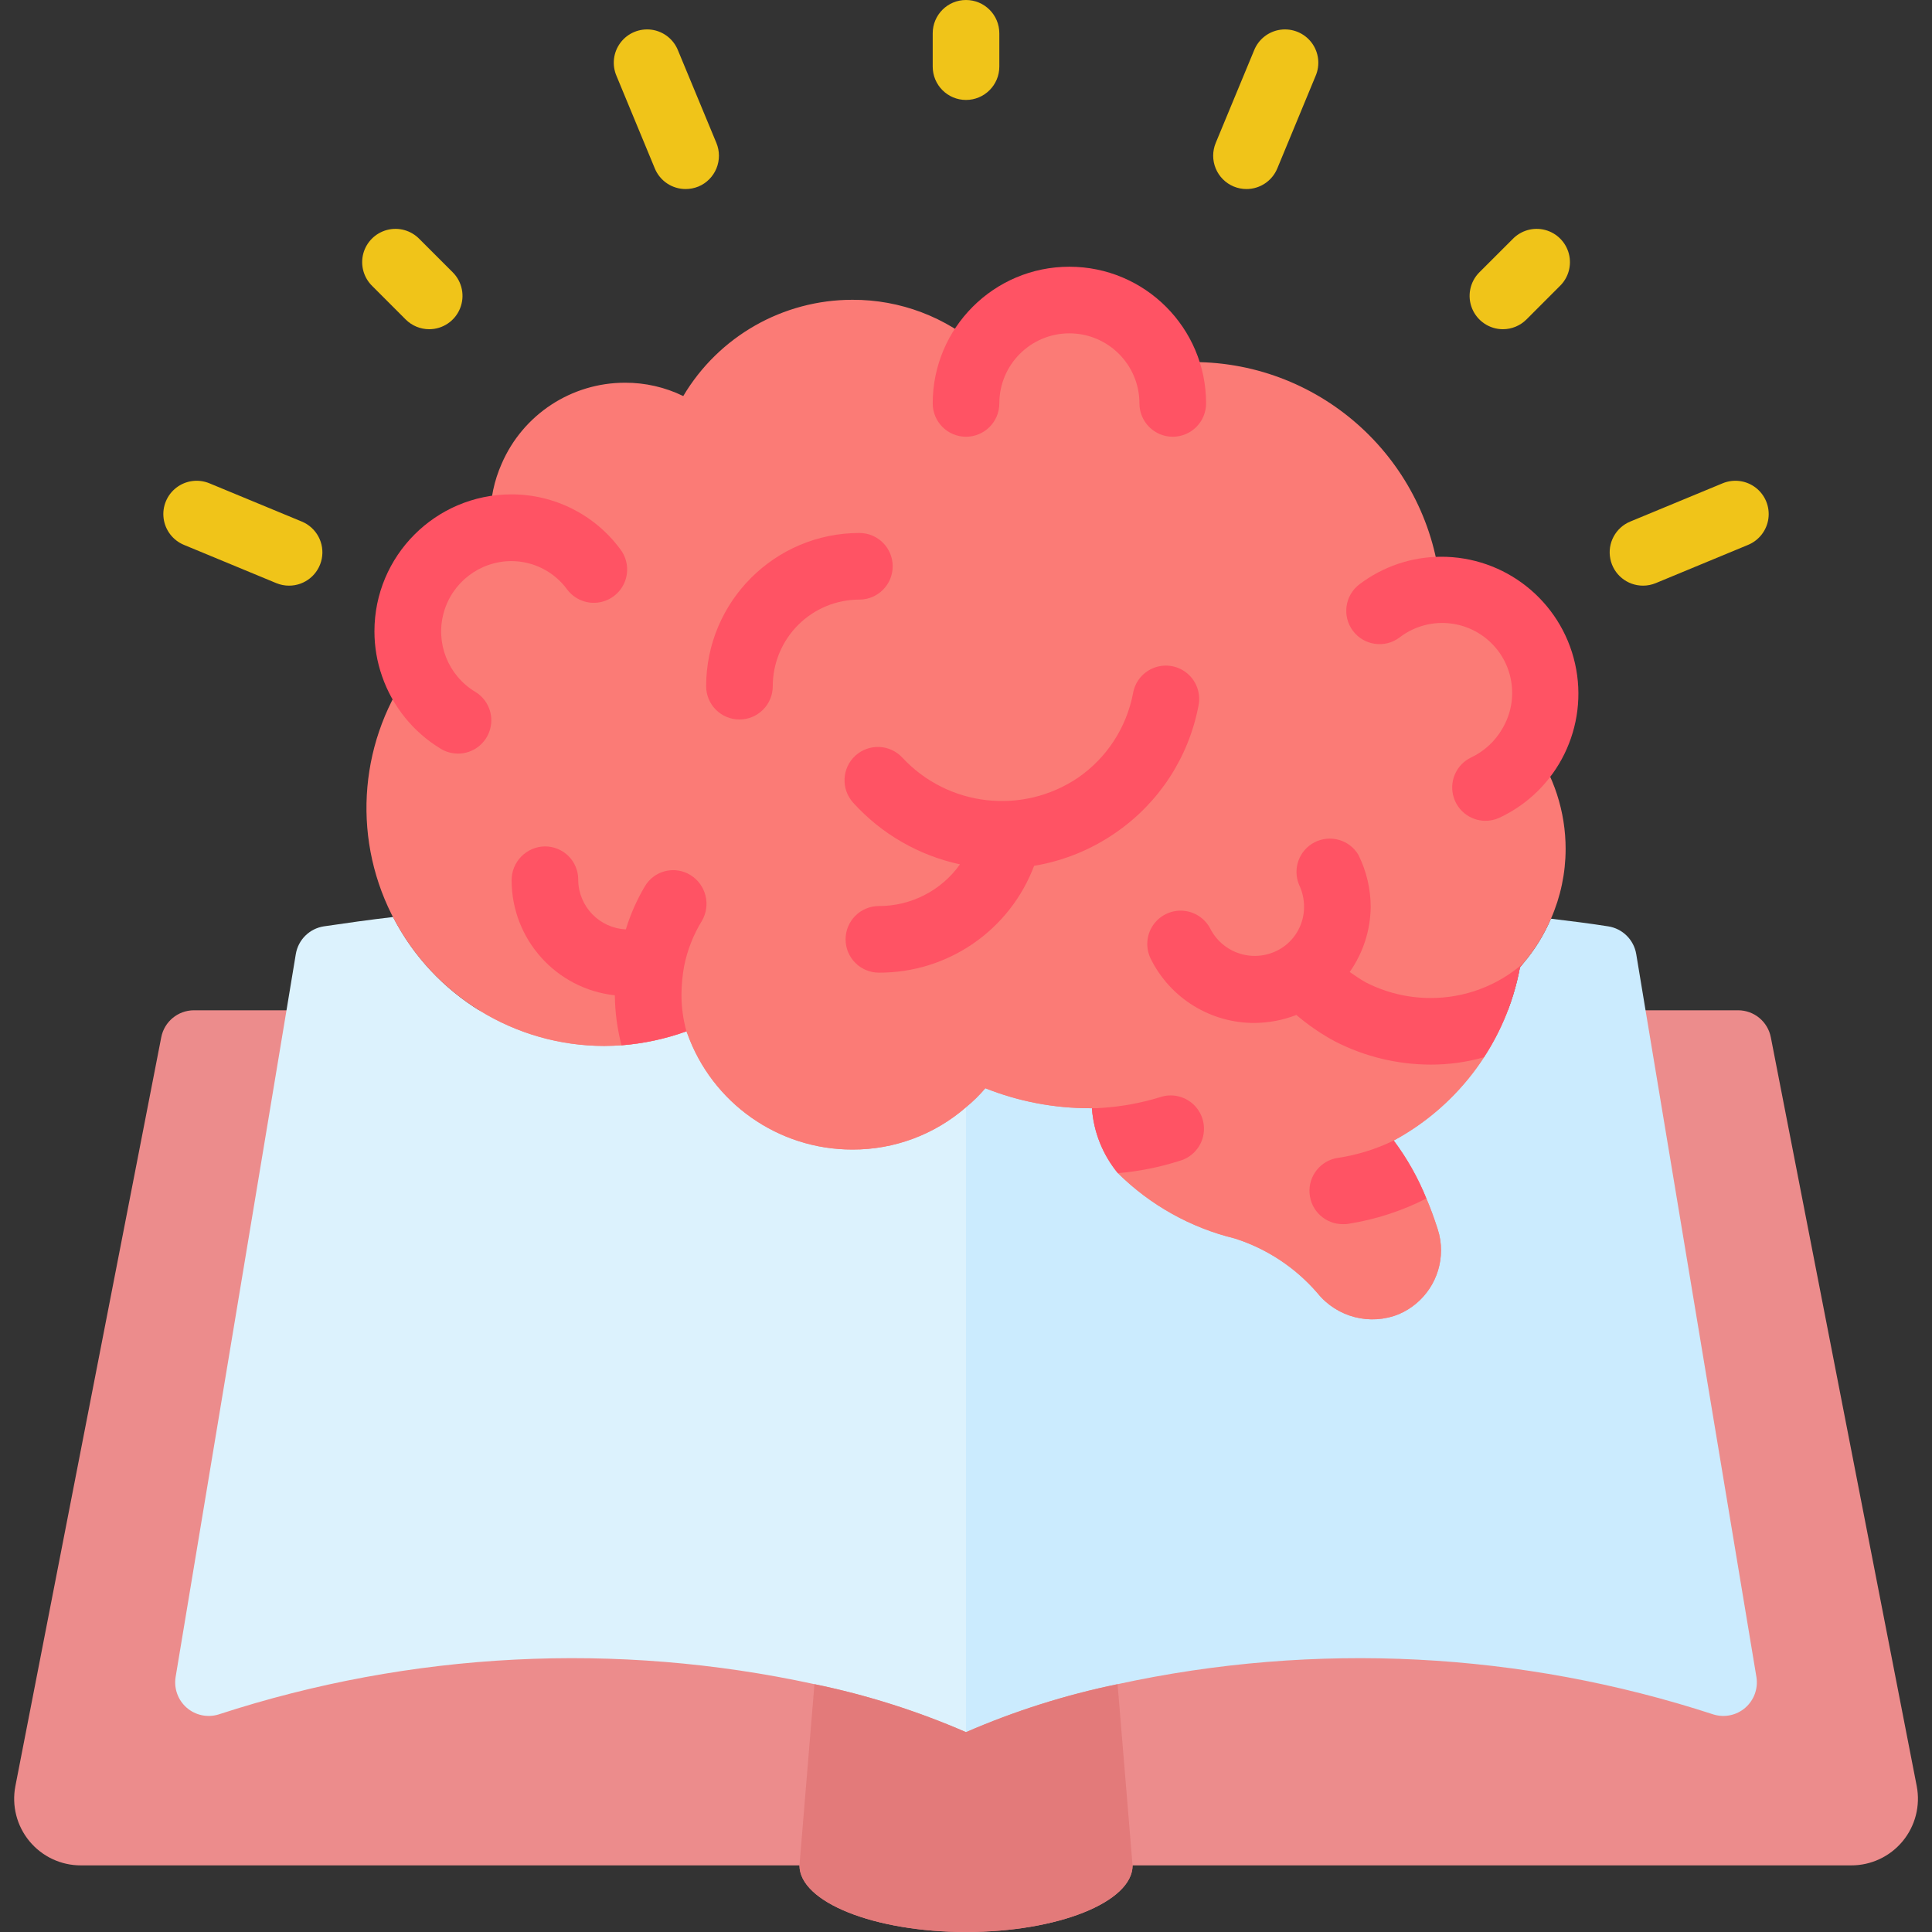 <svg width="52" height="52" viewBox="0 0 52 52" fill="none" xmlns="http://www.w3.org/2000/svg">
<rect x="0" y="0" width="52" height="52" fill="#333333" stroke="none"/>
<g clip-path="url(#clip0_280_5525)">
<path d="M7.711 27.192H5.219C4.79 27.193 4.422 27.497 4.34 27.919L0.414 48.073C0.312 48.6 0.451 49.144 0.793 49.557C1.135 49.97 1.643 50.209 2.18 50.207H21.518C21.518 51.193 23.527 52 26.001 52C28.476 52 30.484 51.193 30.484 50.207H49.822C50.359 50.209 50.868 49.97 51.21 49.557C51.551 49.144 51.691 48.6 51.589 48.073L47.662 27.919C47.58 27.497 47.212 27.193 46.783 27.192H7.711Z" fill="#EC8C8C"/>
<path d="M26.001 29.801V46.621C24.689 46.051 23.322 45.618 21.922 45.33C16.598 44.172 11.061 44.454 5.882 46.145C5.585 46.236 5.261 46.168 5.026 45.964C4.791 45.76 4.678 45.449 4.726 45.141L7.711 27.192L7.962 25.677C8.027 25.293 8.33 24.993 8.715 24.933C9.325 24.843 9.953 24.754 10.58 24.682C11.676 26.812 13.869 28.151 16.264 28.152C16.426 28.152 16.578 28.143 16.731 28.134C17.328 28.087 17.916 27.961 18.479 27.757C18.481 27.776 18.487 27.795 18.497 27.811C19.168 29.69 20.949 30.943 22.944 30.94C24.067 30.944 25.154 30.539 26.001 29.801Z" fill="#DCF2FD"/>
<path d="M46.119 46.145C40.94 44.454 35.403 44.172 30.079 45.33C28.679 45.618 27.312 46.051 26 46.621V29.801C26.189 29.647 26.363 29.476 26.52 29.29C27.416 29.647 28.371 29.829 29.335 29.828H29.389C29.436 30.469 29.68 31.08 30.088 31.576C30.959 32.437 32.046 33.044 33.235 33.334C34.098 33.609 34.867 34.118 35.459 34.804C35.986 35.457 36.879 35.687 37.655 35.369C38.339 35.074 38.782 34.401 38.785 33.657C38.786 33.462 38.755 33.268 38.695 33.083C38.605 32.805 38.507 32.527 38.39 32.258C38.166 31.702 37.87 31.178 37.512 30.698C39.29 29.736 40.539 28.023 40.91 26.036C40.937 26 40.972 25.964 40.999 25.928C41.306 25.567 41.557 25.162 41.743 24.727C42.264 24.79 42.775 24.852 43.285 24.933C43.671 24.993 43.974 25.293 44.039 25.677L44.29 27.192L47.275 45.141C47.323 45.449 47.21 45.76 46.975 45.964C46.74 46.168 46.416 46.236 46.119 46.145Z" fill="#CBEBFE"/>
<path d="M30.483 50.207C30.483 51.193 28.475 52 26 52C23.526 52 21.518 51.193 21.518 50.207L21.921 45.33C23.322 45.618 24.689 46.051 26 46.621C27.312 46.051 28.679 45.618 30.08 45.33L30.483 50.207Z" fill="#E37A7A"/>
<path d="M42.139 22.853C42.138 23.498 42.004 24.136 41.745 24.727C41.558 25.162 41.307 25.567 41.001 25.928C40.974 25.964 40.938 26 40.911 26.036C40.54 28.023 39.291 29.736 37.513 30.698C37.871 31.178 38.167 31.702 38.392 32.258C38.508 32.527 38.607 32.805 38.696 33.083C38.757 33.268 38.787 33.462 38.786 33.657C38.784 34.401 38.34 35.074 37.656 35.369C36.88 35.687 35.987 35.457 35.46 34.804C34.869 34.118 34.099 33.609 33.236 33.334C32.047 33.044 30.96 32.437 30.09 31.576C29.681 31.08 29.437 30.469 29.39 29.828H29.336C28.372 29.829 27.417 29.647 26.521 29.29C26.364 29.476 26.19 29.647 26.001 29.801C25.154 30.539 24.067 30.944 22.944 30.94C20.949 30.943 19.168 29.69 18.497 27.811C18.487 27.795 18.481 27.776 18.479 27.757C17.916 27.96 17.328 28.087 16.731 28.134C16.578 28.143 16.426 28.152 16.265 28.152C13.842 28.15 11.627 26.781 10.542 24.615C9.456 22.448 9.687 19.855 11.136 17.913C11.029 17.62 10.974 17.311 10.975 16.998C10.97 15.674 11.9 14.529 13.198 14.264C13.203 14.259 13.21 14.256 13.216 14.255C13.207 14.148 13.198 14.04 13.198 13.923C13.197 13.426 13.301 12.934 13.503 12.48C14.075 11.157 15.379 10.301 16.821 10.301C17.364 10.299 17.901 10.421 18.39 10.66C19.344 9.053 21.075 8.068 22.944 8.069C24.226 8.064 25.465 8.534 26.423 9.387C26.972 8.5 27.972 7.996 29.012 8.081C30.051 8.166 30.956 8.826 31.354 9.79C31.61 9.762 31.867 9.747 32.125 9.745C35.599 9.751 38.489 12.416 38.777 15.878H38.804C39.543 15.878 40.251 16.172 40.773 16.695C41.294 17.218 41.586 17.927 41.583 18.666C41.582 19.149 41.458 19.624 41.225 20.047C41.82 20.861 42.14 21.844 42.139 22.853Z" fill="#FB7B76"/>
<path d="M26 2.69C25.505 2.69 25.104 2.288 25.104 1.793V0.897C25.104 0.401 25.505 0 26 0C26.495 0 26.897 0.401 26.897 0.897V1.793C26.897 2.288 26.495 2.69 26 2.69Z" fill="#F0C419"/>
<path d="M40.451 8.861C40.089 8.861 39.762 8.642 39.623 8.307C39.484 7.972 39.561 7.587 39.817 7.33L40.714 6.434C40.939 6.201 41.272 6.107 41.586 6.189C41.899 6.271 42.144 6.516 42.226 6.829C42.308 7.143 42.215 7.476 41.981 7.701L41.085 8.598C40.917 8.766 40.689 8.861 40.451 8.861Z" fill="#F0C419"/>
<path d="M11.552 8.861C11.314 8.861 11.086 8.766 10.918 8.598L10.022 7.701C9.789 7.476 9.695 7.143 9.777 6.829C9.859 6.516 10.104 6.271 10.418 6.189C10.731 6.107 11.064 6.201 11.29 6.434L12.186 7.33C12.442 7.587 12.519 7.972 12.38 8.307C12.242 8.642 11.915 8.861 11.552 8.861Z" fill="#F0C419"/>
<path d="M18.453 5.088C18.09 5.088 17.764 4.87 17.625 4.535L16.596 2.05C16.465 1.752 16.505 1.407 16.701 1.148C16.896 0.889 17.217 0.756 17.539 0.8C17.861 0.845 18.133 1.06 18.251 1.363L19.282 3.848C19.373 4.068 19.373 4.315 19.282 4.535C19.191 4.755 19.017 4.93 18.797 5.021C18.688 5.065 18.571 5.088 18.453 5.088Z" fill="#F0C419"/>
<path d="M33.549 5.088C33.431 5.088 33.315 5.065 33.206 5.02C32.986 4.929 32.812 4.754 32.721 4.534C32.63 4.315 32.63 4.068 32.721 3.848L33.751 1.363C33.869 1.06 34.141 0.845 34.463 0.8C34.785 0.756 35.106 0.889 35.302 1.148C35.497 1.407 35.538 1.752 35.407 2.05L34.378 4.535C34.239 4.87 33.912 5.088 33.549 5.088Z" fill="#F0C419"/>
<path d="M44.224 15.763C43.795 15.764 43.425 15.462 43.342 15.041C43.258 14.621 43.484 14.2 43.88 14.037L46.365 13.008C46.661 12.886 47 12.93 47.254 13.125C47.508 13.32 47.639 13.636 47.597 13.954C47.555 14.271 47.347 14.542 47.051 14.665L44.567 15.694C44.458 15.739 44.342 15.763 44.224 15.763Z" fill="#F0C419"/>
<path d="M7.778 15.763C7.66 15.763 7.543 15.739 7.434 15.694L4.95 14.665C4.654 14.542 4.446 14.271 4.404 13.954C4.362 13.636 4.493 13.32 4.747 13.125C5.001 12.93 5.34 12.886 5.636 13.008L8.121 14.037C8.518 14.2 8.744 14.621 8.66 15.041C8.576 15.462 8.207 15.764 7.778 15.763Z" fill="#F0C419"/>
<path d="M40.998 25.928C40.971 25.964 40.935 26 40.908 26.036C40.75 26.899 40.421 27.722 39.94 28.456C39.471 28.59 38.985 28.656 38.497 28.654C37.608 28.651 36.733 28.439 35.941 28.035C35.567 27.835 35.215 27.594 34.892 27.318C34.535 27.456 34.155 27.529 33.772 27.533C32.588 27.539 31.503 26.872 30.975 25.812C30.831 25.525 30.85 25.183 31.026 24.915C31.203 24.647 31.509 24.493 31.829 24.512C32.149 24.53 32.435 24.718 32.58 25.005C32.757 25.345 33.07 25.593 33.442 25.687C33.813 25.781 34.207 25.712 34.525 25.498C34.884 25.253 35.098 24.847 35.099 24.413C35.1 24.205 35.054 24 34.964 23.812C34.784 23.379 34.968 22.88 35.387 22.668C35.806 22.456 36.318 22.603 36.56 23.006C36.778 23.443 36.892 23.924 36.892 24.413C36.885 25.04 36.688 25.649 36.327 26.161C36.471 26.26 36.614 26.359 36.757 26.439C37.295 26.716 37.892 26.861 38.497 26.861C39.416 26.866 40.306 26.534 40.998 25.928Z" fill="#FF5364"/>
<path d="M30.034 22.408C31.195 21.608 31.994 20.382 32.257 18.996C32.323 18.679 32.214 18.35 31.97 18.137C31.726 17.923 31.385 17.858 31.08 17.966C30.774 18.075 30.551 18.339 30.496 18.659C30.32 19.584 29.786 20.402 29.011 20.935C27.519 21.94 25.519 21.712 24.292 20.397C23.958 20.031 23.39 20.005 23.023 20.338C22.657 20.672 22.631 21.24 22.965 21.607C23.725 22.446 24.73 23.026 25.838 23.264C25.336 23.97 24.522 24.388 23.656 24.386C23.161 24.386 22.759 24.787 22.759 25.283C22.759 25.778 23.161 26.179 23.656 26.179C25.512 26.187 27.177 25.04 27.833 23.304C28.624 23.172 29.376 22.866 30.034 22.408Z" fill="#FF5364"/>
<path d="M38.39 32.258C37.731 32.594 37.023 32.824 36.292 32.939C36.245 32.947 36.197 32.95 36.149 32.948C35.677 32.953 35.282 32.59 35.247 32.119C35.211 31.648 35.547 31.23 36.014 31.164C36.534 31.085 37.039 30.928 37.512 30.698C37.87 31.178 38.166 31.702 38.39 32.258Z" fill="#FF5364"/>
<path d="M18.414 26C18.368 26.252 18.344 26.506 18.342 26.762C18.34 27.098 18.385 27.433 18.476 27.757C17.913 27.96 17.325 28.087 16.728 28.134C16.613 27.695 16.553 27.243 16.549 26.789C14.97 26.617 13.773 25.284 13.77 23.696C13.767 23.197 14.167 22.788 14.666 22.781C14.903 22.78 15.13 22.873 15.299 23.039C15.467 23.206 15.562 23.432 15.563 23.669V23.696C15.576 24.404 16.137 24.981 16.845 25.014C16.969 24.609 17.14 24.221 17.356 23.857C17.476 23.652 17.674 23.503 17.906 23.446C18.137 23.389 18.381 23.427 18.584 23.552C19.006 23.813 19.141 24.363 18.889 24.79C18.661 25.162 18.5 25.572 18.414 26Z" fill="#FF5364"/>
<path d="M31.747 31.245C31.208 31.417 30.651 31.528 30.088 31.576C29.68 31.08 29.435 30.469 29.389 29.828C29.475 29.83 29.562 29.827 29.649 29.819C30.181 29.785 30.708 29.689 31.218 29.532C31.527 29.426 31.869 29.497 32.111 29.716C32.353 29.936 32.456 30.27 32.381 30.588C32.305 30.906 32.062 31.158 31.747 31.245Z" fill="#FF5364"/>
<path d="M24.027 15.241C24.027 14.746 23.625 14.345 23.13 14.345C20.853 14.347 19.008 16.192 19.006 18.469C19.006 18.964 19.407 19.365 19.902 19.365C20.398 19.365 20.799 18.964 20.799 18.469C20.799 17.851 21.045 17.258 21.482 16.821C21.919 16.383 22.512 16.138 23.13 16.138C23.625 16.138 24.027 15.736 24.027 15.241Z" fill="#FF5364"/>
<path d="M12.326 20.283C12.163 20.283 12.003 20.238 11.864 20.154C11.125 19.707 10.565 19.016 10.283 18.2C10.147 17.812 10.078 17.404 10.078 16.992C10.078 14.96 11.722 13.312 13.754 13.306C14.918 13.301 16.014 13.854 16.703 14.793C16.894 15.05 16.933 15.39 16.806 15.684C16.679 15.978 16.404 16.182 16.086 16.219C15.768 16.256 15.454 16.12 15.263 15.863C14.912 15.383 14.352 15.101 13.758 15.102C12.909 15.107 12.167 15.676 11.942 16.494C11.716 17.312 12.063 18.18 12.789 18.619C13.135 18.826 13.299 19.239 13.191 19.627C13.083 20.016 12.729 20.284 12.326 20.284V20.283Z" fill="#FF5364"/>
<path d="M31.565 11.755C31.07 11.755 30.668 11.353 30.668 10.858C30.668 9.816 29.824 8.972 28.782 8.972C27.741 8.972 26.897 9.816 26.897 10.858C26.897 11.353 26.495 11.755 26 11.755C25.505 11.755 25.104 11.353 25.104 10.858C25.104 8.826 26.751 7.179 28.782 7.179C30.814 7.179 32.462 8.826 32.462 10.858C32.462 11.096 32.367 11.324 32.199 11.492C32.031 11.66 31.803 11.755 31.565 11.755Z" fill="#FF5364"/>
<path d="M39.974 22.092C39.558 22.088 39.199 21.798 39.108 21.392C39.017 20.985 39.217 20.57 39.592 20.389C39.949 20.221 40.246 19.946 40.441 19.603C40.897 18.826 40.739 17.834 40.063 17.238C39.387 16.642 38.383 16.608 37.669 17.158C37.273 17.455 36.711 17.375 36.414 16.979C36.117 16.583 36.197 16.021 36.593 15.724C37.221 15.249 37.985 14.989 38.772 14.985C40.504 14.973 42.01 16.169 42.392 17.859C42.773 19.549 41.927 21.276 40.358 22.009C40.238 22.065 40.106 22.093 39.974 22.092Z" fill="#FF5364"/>
</g>
<defs>
<clipPath id="clip0_280_5525">
<rect width="52" height="52" fill="white"/>
</clipPath>
</defs>
</svg>
